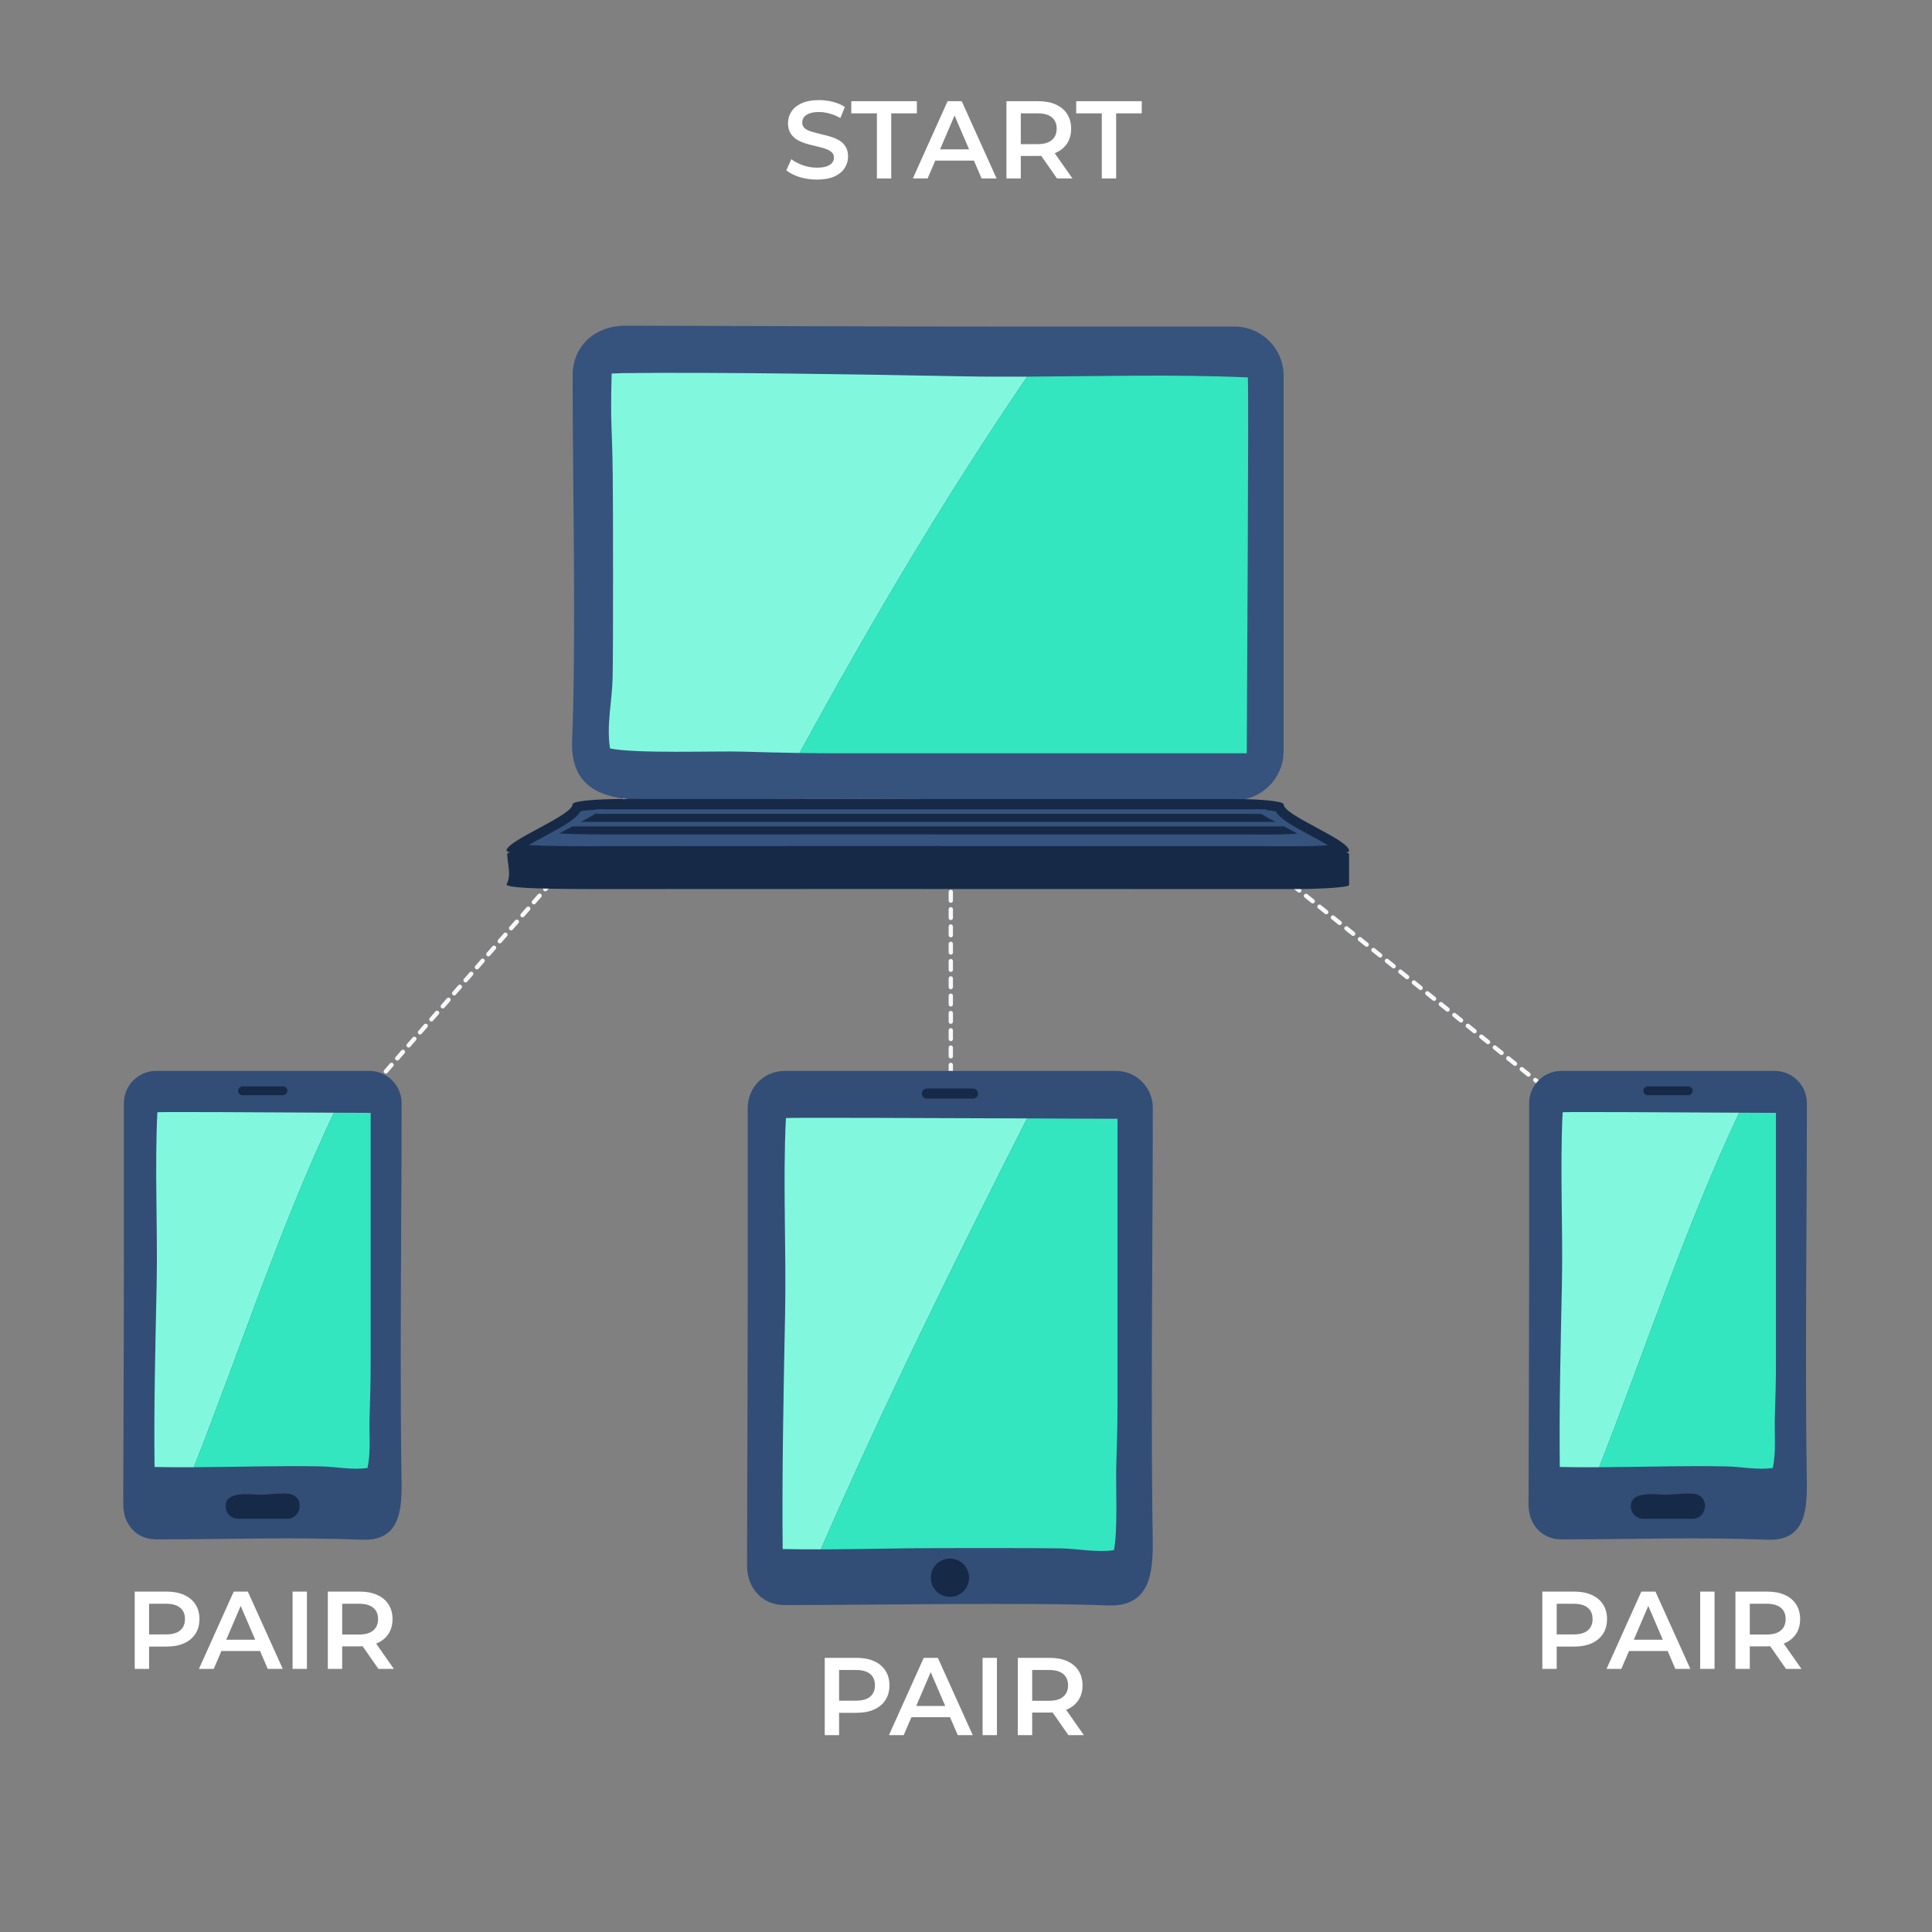 <svg width="1050" height="1050" viewBox="0 0 1050 1050" fill="none" xmlns="http://www.w3.org/2000/svg">
<rect x="0" y="0" width="1050" height="1050" fill="#808080" stroke="none"/>
<path d="M154 645.964L485.5 267" stroke="#F7F8FB" stroke-width="2.348" stroke-linecap="round" stroke-dasharray="4.7 4.7"/>
<line x1="516.74" y1="733.857" x2="516.74" y2="230.958" stroke="#F7F8FB" stroke-width="2.348" stroke-linecap="round" stroke-dasharray="4.7 4.7"/>
<path d="M903.995 642.863L523 336.863" stroke="#F7F8FB" stroke-width="2.348" stroke-linecap="round" stroke-dasharray="4.7 4.7"/>
<path d="M964.47 836.732C963.233 836.834 961.911 836.859 960.497 836.802C923.364 835.28 885.952 836.632 848.61 836.627C837.718 836.625 830.715 828.212 830.734 817.826C830.829 772.683 831.056 727.541 831.056 682.399C831.056 654.792 831.056 627.181 831.056 599.561C831.056 589.867 838.913 582.007 848.608 582.004C887.436 581.994 925.672 582.004 964.445 582.004C974.143 582.004 982.002 589.864 982.002 599.561C982.002 644.031 981.554 688.499 981.522 732.966C981.507 754.87 981.589 776.776 981.875 798.678C982.092 815.052 983.616 835.146 964.47 836.732Z" fill="#324E77"/>
<path d="M849.264 604.489C847.743 635.519 849.503 667.13 848.861 698.393C848.184 731.346 847.335 764.306 847.726 797.269C847.781 797.269 847.838 797.271 847.893 797.271C854.958 797.431 862.021 797.438 869.087 797.401C894.394 733.143 915.84 666.956 945.198 604.725C911.685 604.541 849.279 604.18 849.264 604.489Z" fill="#81F8DE"/>
<path d="M869.084 797.403C881.94 797.335 894.797 797.069 907.651 796.915C917.858 796.793 928.068 796.74 938.274 796.957C946.634 797.134 955.101 799.023 963.451 797.806C965.398 789.321 964.305 778.88 964.596 770.096C964.92 760.292 965.186 750.483 965.186 740.674C965.186 725.248 965.186 709.822 965.186 694.399C965.186 665.422 965.186 636.445 965.186 607.466C965.186 607.336 965.186 604.824 965.186 604.824C962.913 604.824 955.39 604.784 945.192 604.727C915.837 666.958 894.391 733.145 869.084 797.403Z" fill="#33E6BF"/>
<path d="M919.935 825.416H893.129C889.382 825.416 886.345 822.391 886.322 818.645C886.275 810.212 899.348 812.162 904.594 812.341C908.951 812.488 918.511 810.872 922.367 812.244C929.331 814.723 927.247 825.416 919.935 825.416Z" fill="#162A48"/>
<path d="M917.528 595.215C910.134 595.215 902.932 595.23 895.523 595.215C894.198 595.212 893.125 594.137 893.125 592.812C893.125 591.485 894.201 590.41 895.528 590.41H917.526C918.853 590.41 919.929 591.485 919.929 592.812C919.929 594.139 918.855 595.215 917.528 595.215Z" fill="#162A48"/>
<path d="M200.736 836.732C199.499 836.834 198.177 836.859 196.763 836.802C159.63 835.28 122.218 836.632 84.876 836.627C73.984 836.625 66.98 828.212 67 817.826C67.095 772.683 67.321 727.541 67.321 682.399C67.321 654.792 67.321 627.181 67.321 599.561C67.321 589.867 75.178 582.007 84.873 582.004C123.702 581.994 161.937 582.004 200.711 582.004C210.408 582.004 218.268 589.864 218.268 599.561C218.268 644.031 217.82 688.499 217.787 732.966C217.773 754.87 217.855 776.776 218.141 798.678C218.358 815.052 219.881 835.146 200.736 836.732Z" fill="#324E77"/>
<path d="M85.53 604.489C84.009 635.519 85.769 667.13 85.127 698.393C84.45 731.346 83.601 764.306 83.991 797.269C84.046 797.269 84.103 797.271 84.158 797.271C91.224 797.431 98.287 797.438 105.353 797.401C130.66 733.143 152.105 666.956 181.463 604.725C147.95 604.541 85.545 604.18 85.53 604.489Z" fill="#81F8DE"/>
<path d="M105.35 797.403C118.206 797.335 131.063 797.069 143.917 796.915C154.124 796.793 164.334 796.74 174.539 796.957C182.899 797.134 191.367 799.023 199.717 797.806C201.664 789.321 200.571 778.88 200.862 770.096C201.186 760.292 201.452 750.483 201.452 740.674C201.452 725.248 201.452 709.822 201.452 694.399C201.452 665.422 201.452 636.445 201.452 607.466C201.452 607.336 201.452 604.824 201.452 604.824C199.179 604.824 191.655 604.784 181.458 604.727C152.103 666.958 130.657 733.145 105.35 797.403Z" fill="#33E6BF"/>
<path d="M156.201 825.416H129.395C125.648 825.416 122.61 822.391 122.588 818.645C122.541 810.212 135.614 812.162 140.859 812.341C145.216 812.488 154.777 810.872 158.633 812.244C165.597 814.723 163.513 825.416 156.201 825.416Z" fill="#162A48"/>
<path d="M153.794 595.215C146.4 595.215 139.197 595.23 131.788 595.215C130.464 595.212 129.391 594.137 129.391 592.812C129.391 591.485 130.466 590.41 131.793 590.41H153.792C155.119 590.41 156.194 591.485 156.194 592.812C156.194 594.139 155.121 595.215 153.794 595.215Z" fill="#162A48"/>
<path d="M606.528 872.444C605.119 872.561 603.61 872.589 601.997 872.524C559.661 870.791 468.961 872.332 426.38 872.325C413.959 872.322 405.975 862.73 406 850.889C406.11 799.418 406.366 747.947 406.366 696.477C406.366 664.998 406.366 633.519 406.366 602.025C406.366 590.971 415.326 582.008 426.38 582.006C470.653 581.993 562.29 582.006 606.501 582.006C617.557 582.006 626.52 590.968 626.52 602.025C626.52 652.729 626.007 703.43 625.972 754.132C625.955 779.108 626.047 804.084 626.375 829.055C626.622 847.727 628.36 870.637 606.528 872.444Z" fill="#324E77"/>
<path d="M427.128 607.641C425.393 643.024 427.402 679.067 426.667 714.708C425.893 752.282 424.927 804.276 425.373 841.859C425.435 841.862 425.5 841.862 425.562 841.864C432.416 842.018 439.27 842.048 446.124 842.033C480.6 762.918 518.978 685.141 558.2 607.833C504.685 607.619 427.143 607.333 427.128 607.641Z" fill="#81F8DE"/>
<path d="M446.125 842.036C461.984 842.001 477.846 841.647 493.705 841.458C505.344 841.319 565.025 841.257 576.662 841.506C586.195 841.707 595.849 843.861 605.37 842.474C607.591 832.802 606.343 806.481 606.674 796.468C607.045 785.289 607.349 774.106 607.349 762.92C607.349 745.333 607.349 727.744 607.349 710.157C607.349 677.117 607.349 644.077 607.349 611.037C607.349 610.89 607.349 608.027 607.349 608.027C603.764 608.027 583.71 607.94 558.201 607.835C518.979 685.144 480.602 762.92 446.125 842.036Z" fill="#33E6BF"/>
<path d="M528.805 597.07C520.372 597.07 512.161 597.088 503.714 597.07C502.205 597.068 500.98 595.843 500.98 594.332C500.98 592.818 502.208 591.593 503.719 591.593H528.802C530.316 591.593 531.541 592.818 531.541 594.332C531.541 595.846 530.316 597.07 528.805 597.07Z" fill="#162A48"/>
<path d="M526.668 857.446C526.668 863.195 522.007 867.855 516.259 867.855C510.51 867.855 505.85 863.195 505.85 857.446C505.85 851.698 510.51 847.037 516.259 847.037C522.007 847.037 526.668 851.698 526.668 857.446Z" fill="#162A48"/>
<path d="M311.032 408.302C310.875 406.425 310.838 404.419 310.925 402.273C313.23 345.922 311.181 260.799 311.191 204.127C311.194 187.596 323.963 176.968 339.723 177C408.23 177.144 476.74 177.488 545.247 177.488C587.145 177.488 629.044 177.488 670.962 177.488C685.675 177.488 697.603 189.413 697.606 204.125C697.621 263.052 697.606 349.423 697.606 408.268C697.606 422.984 685.675 434.912 670.962 434.912C603.475 434.912 535.993 434.23 468.507 434.182C435.265 434.157 402.023 434.282 368.784 434.72C343.933 435.046 313.439 437.359 311.032 408.302Z" fill="#36537D"/>
<path d="M275.469 480.988C275.285 480.831 275.24 480.664 275.344 480.487C278.076 475.802 275.646 468.724 275.661 464.011C275.663 462.637 290.783 461.753 309.442 461.755C390.557 461.768 471.677 461.795 552.795 461.795C602.406 461.795 652.014 461.795 701.648 461.795C719.068 461.795 733.192 462.786 733.197 464.011C733.214 468.911 733.197 476.093 733.197 480.988C733.197 482.213 719.073 483.204 701.648 483.204C621.74 483.204 541.835 483.146 461.93 483.144C422.569 483.141 383.208 483.151 343.852 483.189C314.424 483.211 278.32 483.405 275.469 480.988Z" fill="#162A48"/>
<path d="M275.435 462.418C275.281 462.218 275.241 462.007 275.33 461.78C277.636 455.825 311.184 443.066 311.194 437.076C311.196 435.328 323.966 434.205 339.725 434.208C408.23 434.222 476.742 434.26 545.25 434.26C587.148 434.26 629.046 434.26 670.964 434.26C685.678 434.26 697.606 435.52 697.608 437.076C697.623 443.305 733.205 456.196 733.205 462.415C733.205 463.971 721.277 465.231 706.561 465.231C639.074 465.231 535.993 465.159 468.509 465.154C435.267 465.151 366.426 465.164 333.187 465.211C308.336 465.243 277.842 465.487 275.435 462.418Z" fill="#162A48"/>
<path d="M706.56 459.891C671.165 459.891 625.978 459.871 581.272 459.853C540.74 459.833 500.6 459.816 468.508 459.816H457.987C422.346 459.816 363.222 459.831 333.179 459.873L319.879 459.891C313.396 459.891 297.575 459.891 287.312 459.266C289.914 457.777 292.767 456.241 295.105 454.981C306.361 448.919 313.068 445.142 315.495 440.9C318.891 440.257 327.289 439.553 339.655 439.553L414.518 439.575C458.097 439.59 501.673 439.605 545.249 439.605H670.961C682.057 439.605 690.004 440.32 693.33 440.957C695.718 445.077 702.151 448.692 712.884 454.456C715.431 455.823 718.817 457.642 721.777 459.378C717.823 459.672 712.67 459.891 706.56 459.891Z" fill="#36537D"/>
<path d="M691.109 453.532C658.423 453.532 616.689 453.514 575.401 453.497C537.969 453.479 500.898 453.464 471.259 453.462H461.542C428.626 453.462 374.024 453.477 346.279 453.514L333.995 453.529C328.008 453.529 313.396 453.529 303.918 452.969C306.32 451.632 308.954 450.255 311.115 449.127C321.51 443.69 327.704 440.302 329.947 436.498C333.084 435.92 340.839 435.29 352.259 435.29L421.399 435.31C461.644 435.322 501.889 435.337 542.134 435.337H658.233C668.481 435.337 675.82 435.977 678.892 436.55C681.098 440.244 687.039 443.486 696.952 448.657C699.305 449.884 702.432 451.515 705.166 453.071C701.511 453.337 696.751 453.532 691.109 453.532Z" fill="#162A48"/>
<path d="M522.552 204.51C467.947 203.482 392.384 202.195 337.763 202.785C337.761 202.87 332.421 202.954 332.418 203.039C331.674 233.271 332.617 227.905 333.013 258.135C333.215 273.625 333.305 353.062 332.946 368.55C332.652 381.237 329.523 394.089 331.537 406.759C345.593 409.714 389.185 408.053 403.739 408.496C414.011 408.808 424.286 409.071 434.561 409.231C472.806 339.152 513.373 270.376 558.256 204.697C546.336 204.754 534.428 204.734 522.552 204.51Z" fill="#81F8DE"/>
<path d="M558.254 204.697C513.371 270.378 472.804 339.152 434.559 409.231C440.536 409.325 446.511 409.392 452.489 409.392C478.05 409.392 503.609 409.392 529.17 409.392C577.188 409.392 625.203 409.392 673.22 409.392C673.434 409.392 677.597 409.392 677.597 409.392C677.597 394.611 678.817 205.15 678.152 205.12C638.522 203.342 598.322 204.51 558.254 204.697Z" fill="#33E6BF"/>
<path d="M697.596 446.678H311.119V449.128H697.596V446.678Z" fill="#36537D"/>
<path d="M688.395 439.874H324.121V442.323H688.395V439.874Z" fill="#36537D"/>
<path d="M443.926 97.6C440.646 97.6 437.506 97.14 434.506 96.22C431.506 95.26 429.126 94.04 427.366 92.56L430.066 86.5C431.746 87.82 433.826 88.92 436.306 89.8C438.786 90.68 441.326 91.12 443.926 91.12C446.126 91.12 447.906 90.88 449.266 90.4C450.626 89.92 451.626 89.28 452.266 88.48C452.906 87.64 453.226 86.7 453.226 85.66C453.226 84.38 452.766 83.36 451.846 82.6C450.926 81.8 449.726 81.18 448.246 80.74C446.806 80.26 445.186 79.82 443.386 79.42C441.626 79.02 439.846 78.56 438.046 78.04C436.286 77.48 434.666 76.78 433.186 75.94C431.746 75.06 430.566 73.9 429.646 72.46C428.726 71.02 428.266 69.18 428.266 66.94C428.266 64.66 428.866 62.58 430.066 60.7C431.306 58.78 433.166 57.26 435.646 56.14C438.166 54.98 441.346 54.4 445.186 54.4C447.706 54.4 450.206 54.72 452.686 55.36C455.166 56 457.326 56.92 459.166 58.12L456.706 64.18C454.826 63.06 452.886 62.24 450.886 61.72C448.886 61.16 446.966 60.88 445.126 60.88C442.966 60.88 441.206 61.14 439.846 61.66C438.526 62.18 437.546 62.86 436.906 63.7C436.306 64.54 436.006 65.5 436.006 66.58C436.006 67.86 436.446 68.9 437.326 69.7C438.246 70.46 439.426 71.06 440.866 71.5C442.346 71.94 443.986 72.38 445.786 72.82C447.586 73.22 449.366 73.68 451.126 74.2C452.926 74.72 454.546 75.4 455.986 76.24C457.466 77.08 458.646 78.22 459.526 79.66C460.446 81.1 460.906 82.92 460.906 85.12C460.906 87.36 460.286 89.44 459.046 91.36C457.846 93.24 455.986 94.76 453.466 95.92C450.946 97.04 447.766 97.6 443.926 97.6ZM476.574 97V61.6H462.654V55H498.294V61.6H484.374V97H476.574ZM496.098 97L514.998 55H522.678L541.638 97H533.478L517.218 59.14H520.338L504.138 97H496.098ZM504.798 87.28L506.898 81.16H529.578L531.678 87.28H504.798ZM546.98 97V55H564.26C567.98 55 571.16 55.6 573.8 56.8C576.48 58 578.54 59.72 579.98 61.96C581.42 64.2 582.14 66.86 582.14 69.94C582.14 73.02 581.42 75.68 579.98 77.92C578.54 80.12 576.48 81.82 573.8 83.02C571.16 84.18 567.98 84.76 564.26 84.76H551.3L554.78 81.22V97H546.98ZM574.46 97L563.84 81.76H572.18L582.86 97H574.46ZM554.78 82.06L551.3 78.34H563.9C567.34 78.34 569.92 77.6 571.64 76.12C573.4 74.64 574.28 72.58 574.28 69.94C574.28 67.26 573.4 65.2 571.64 63.76C569.92 62.32 567.34 61.6 563.9 61.6H551.3L554.78 57.76V82.06ZM598.801 97V61.6H584.881V55H620.521V61.6H606.601V97H598.801Z" fill="white"/>
<path d="M448.226 943V901H465.506C469.226 901 472.406 901.6 475.046 902.8C477.726 904 479.786 905.72 481.226 907.96C482.666 910.2 483.386 912.86 483.386 915.94C483.386 919.02 482.666 921.68 481.226 923.92C479.786 926.16 477.726 927.88 475.046 929.08C472.406 930.28 469.226 930.88 465.506 930.88H452.546L456.026 927.22V943H448.226ZM456.026 928.06L452.546 924.28H465.146C468.586 924.28 471.166 923.56 472.886 922.12C474.646 920.64 475.526 918.58 475.526 915.94C475.526 913.26 474.646 911.2 472.886 909.76C471.166 908.32 468.586 907.6 465.146 907.6H452.546L456.026 903.76V928.06ZM483.126 943L502.026 901H509.706L528.666 943H520.506L504.246 905.14H507.366L491.166 943H483.126ZM491.826 933.28L493.926 927.16H516.606L518.706 933.28H491.826ZM534.007 943V901H541.807V943H534.007ZM553.167 943V901H570.447C574.167 901 577.347 901.6 579.987 902.8C582.667 904 584.727 905.72 586.167 907.96C587.607 910.2 588.327 912.86 588.327 915.94C588.327 919.02 587.607 921.68 586.167 923.92C584.727 926.12 582.667 927.82 579.987 929.02C577.347 930.18 574.167 930.76 570.447 930.76H557.487L560.967 927.22V943H553.167ZM580.647 943L570.027 927.76H578.367L589.047 943H580.647ZM560.967 928.06L557.487 924.34H570.087C573.527 924.34 576.107 923.6 577.827 922.12C579.587 920.64 580.467 918.58 580.467 915.94C580.467 913.26 579.587 911.2 577.827 909.76C576.107 908.32 573.527 907.6 570.087 907.6H557.487L560.967 903.76V928.06Z" fill="white"/>
<path d="M838.226 907V865H855.506C859.226 865 862.406 865.6 865.046 866.8C867.726 868 869.786 869.72 871.226 871.96C872.666 874.2 873.386 876.86 873.386 879.94C873.386 883.02 872.666 885.68 871.226 887.92C869.786 890.16 867.726 891.88 865.046 893.08C862.406 894.28 859.226 894.88 855.506 894.88H842.546L846.026 891.22V907H838.226ZM846.026 892.06L842.546 888.28H855.146C858.586 888.28 861.166 887.56 862.886 886.12C864.646 884.64 865.526 882.58 865.526 879.94C865.526 877.26 864.646 875.2 862.886 873.76C861.166 872.32 858.586 871.6 855.146 871.6H842.546L846.026 867.76V892.06ZM873.126 907L892.026 865H899.706L918.666 907H910.506L894.246 869.14H897.366L881.166 907H873.126ZM881.826 897.28L883.926 891.16H906.606L908.706 897.28H881.826ZM924.007 907V865H931.807V907H924.007ZM943.167 907V865H960.447C964.167 865 967.347 865.6 969.987 866.8C972.667 868 974.727 869.72 976.167 871.96C977.607 874.2 978.327 876.86 978.327 879.94C978.327 883.02 977.607 885.68 976.167 887.92C974.727 890.12 972.667 891.82 969.987 893.02C967.347 894.18 964.167 894.76 960.447 894.76H947.487L950.967 891.22V907H943.167ZM970.647 907L960.027 891.76H968.367L979.047 907H970.647ZM950.967 892.06L947.487 888.34H960.087C963.527 888.34 966.107 887.6 967.827 886.12C969.587 884.64 970.467 882.58 970.467 879.94C970.467 877.26 969.587 875.2 967.827 873.76C966.107 872.32 963.527 871.6 960.087 871.6H947.487L950.967 867.76V892.06Z" fill="white"/>
<path d="M73.226 907V865H90.506C94.226 865 97.406 865.6 100.046 866.8C102.726 868 104.786 869.72 106.226 871.96C107.666 874.2 108.386 876.86 108.386 879.94C108.386 883.02 107.666 885.68 106.226 887.92C104.786 890.16 102.726 891.88 100.046 893.08C97.406 894.28 94.226 894.88 90.506 894.88H77.546L81.026 891.22V907H73.226ZM81.026 892.06L77.546 888.28H90.146C93.586 888.28 96.166 887.56 97.886 886.12C99.646 884.64 100.526 882.58 100.526 879.94C100.526 877.26 99.646 875.2 97.886 873.76C96.166 872.32 93.586 871.6 90.146 871.6H77.546L81.026 867.76V892.06ZM108.126 907L127.026 865H134.706L153.666 907H145.506L129.246 869.14H132.366L116.166 907H108.126ZM116.826 897.28L118.926 891.16H141.606L143.706 897.28H116.826ZM159.007 907V865H166.807V907H159.007ZM178.167 907V865H195.447C199.167 865 202.347 865.6 204.987 866.8C207.667 868 209.727 869.72 211.167 871.96C212.607 874.2 213.327 876.86 213.327 879.94C213.327 883.02 212.607 885.68 211.167 887.92C209.727 890.12 207.667 891.82 204.987 893.02C202.347 894.18 199.167 894.76 195.447 894.76H182.487L185.967 891.22V907H178.167ZM205.647 907L195.027 891.76H203.367L214.047 907H205.647ZM185.967 892.06L182.487 888.34H195.087C198.527 888.34 201.107 887.6 202.827 886.12C204.587 884.64 205.467 882.58 205.467 879.94C205.467 877.26 204.587 875.2 202.827 873.76C201.107 872.32 198.527 871.6 195.087 871.6H182.487L185.967 867.76V892.06Z" fill="white"/>
</svg>
